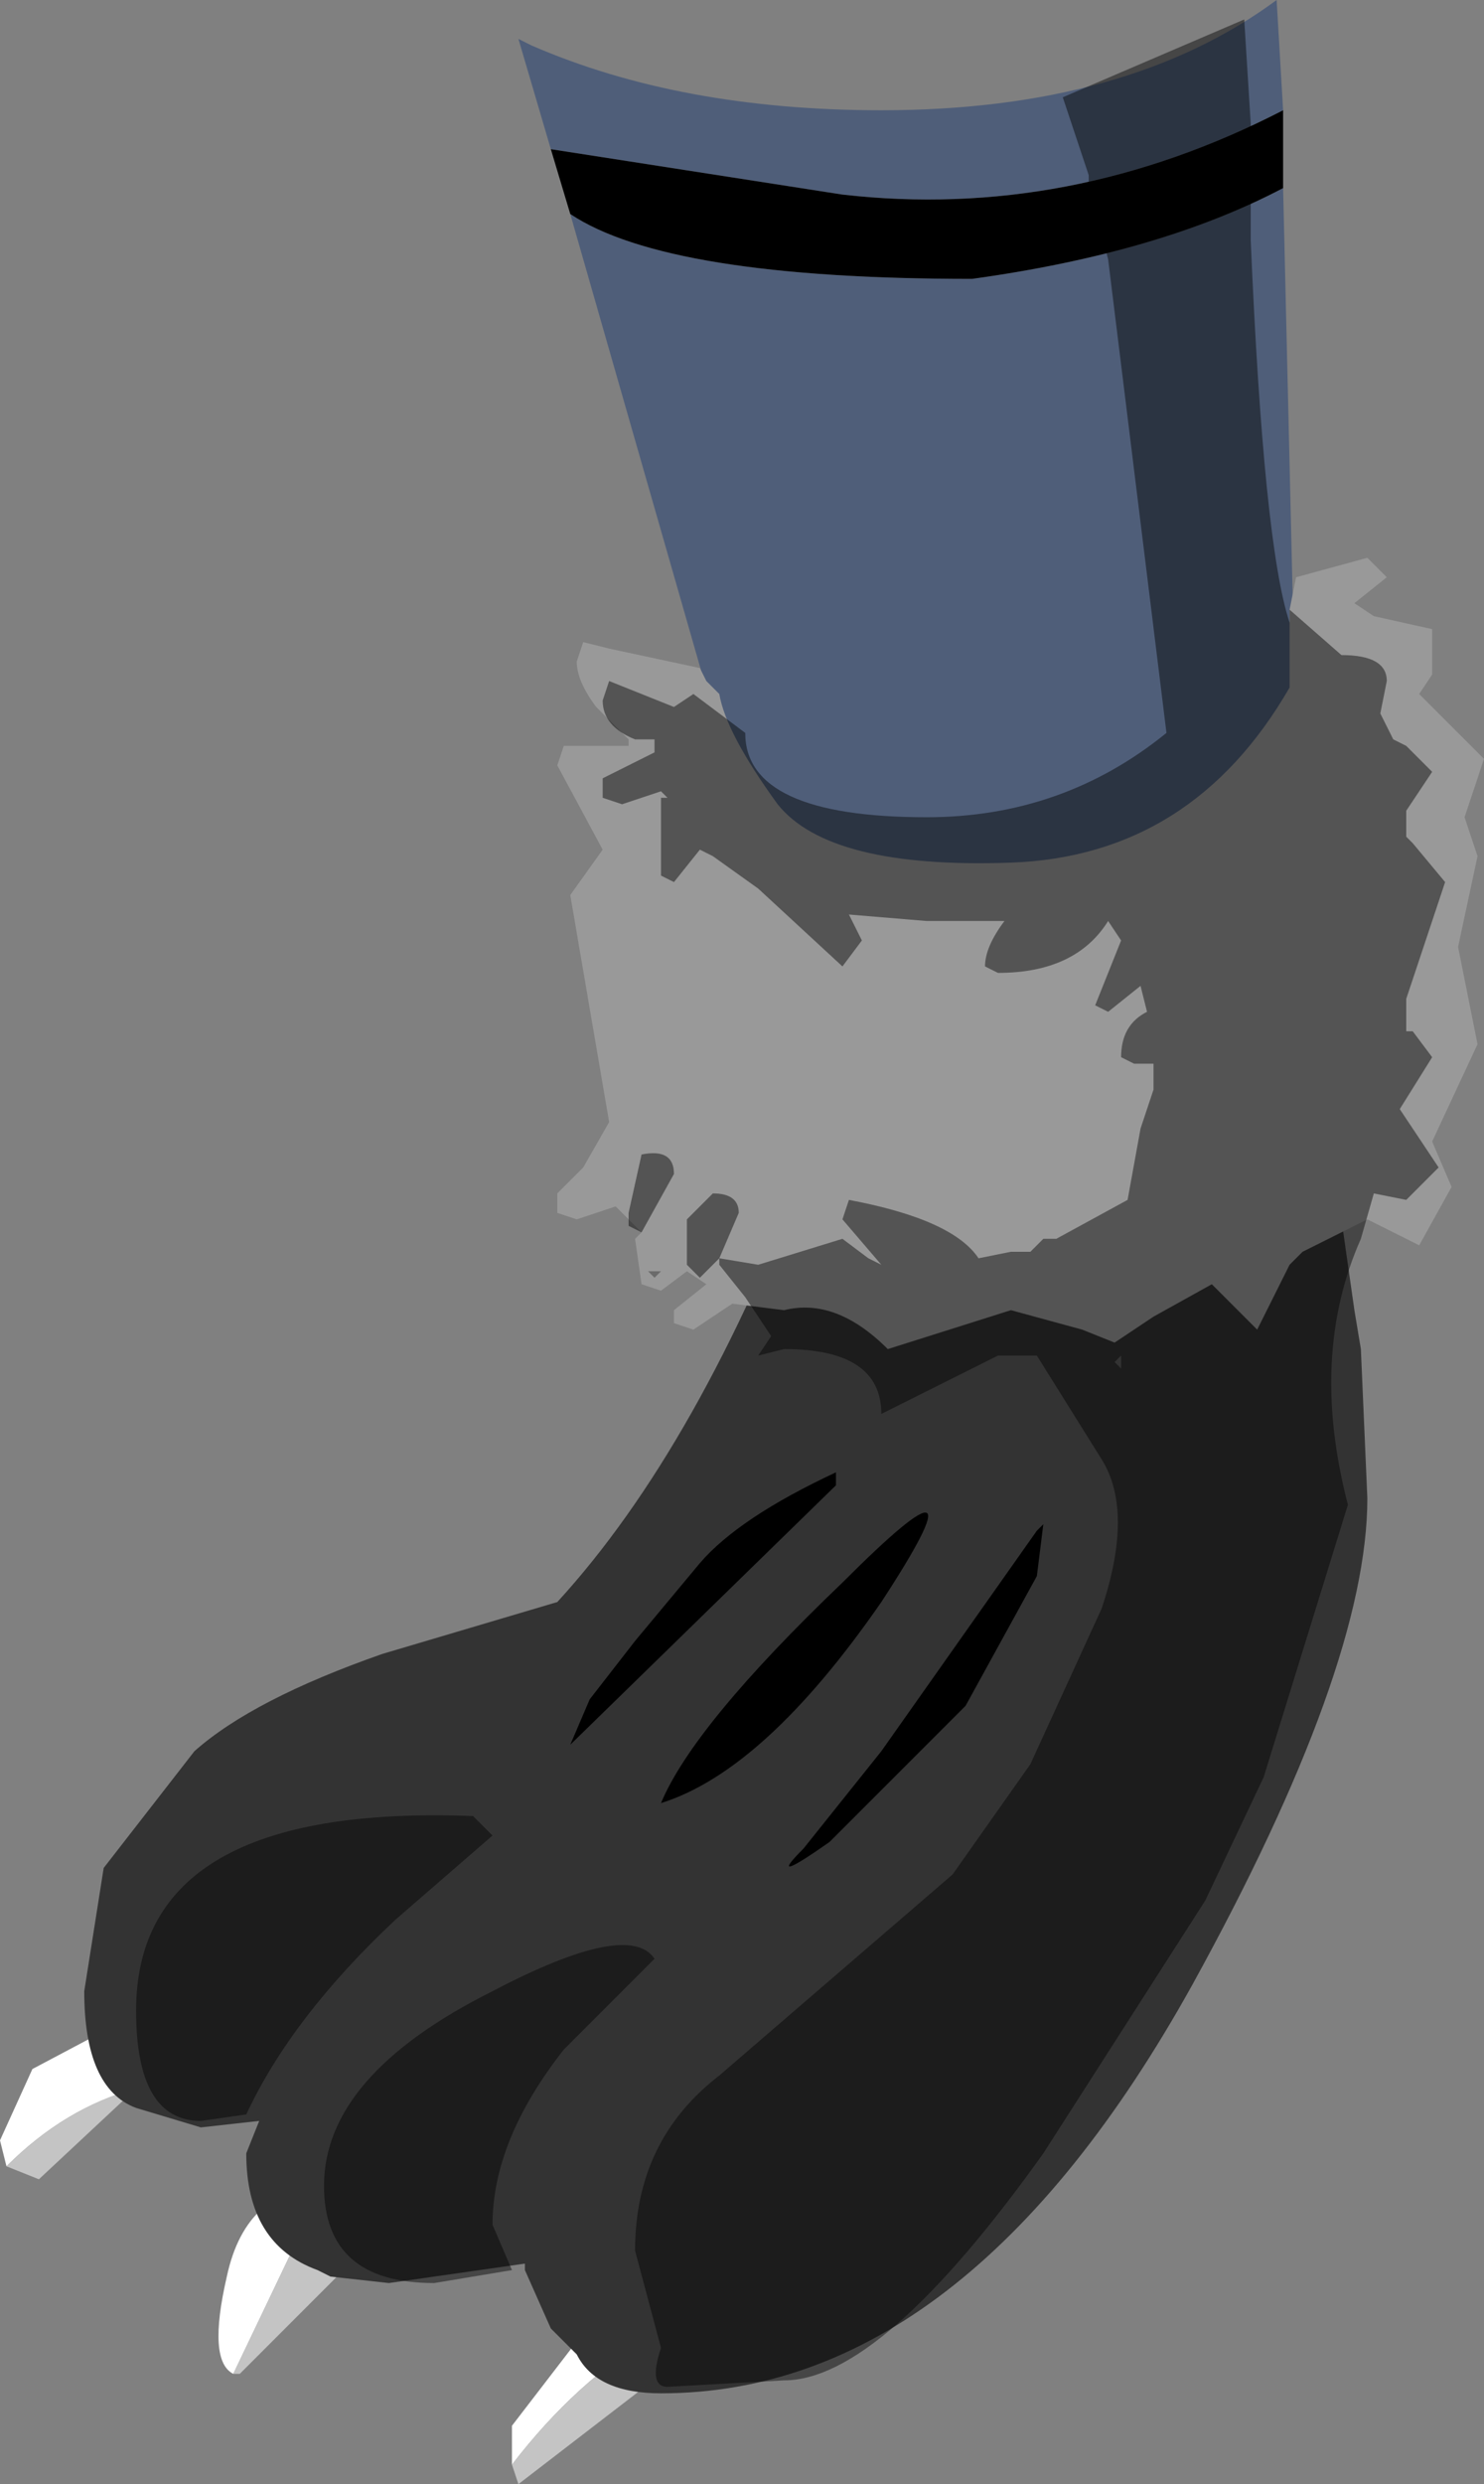 <svg xmlns="http://www.w3.org/2000/svg" xmlns:ffdec="https://www.free-decompiler.com/flash" xmlns:xlink="http://www.w3.org/1999/xlink" ffdec:objectType="frame" width="11.45" height="19.15"><rect width="100%" height="100%" fill="#808080" stroke="none"/><use ffdec:characterId="1" xlink:href="#a" width="11.45" height="19.15"/><defs><g id="a" fill-rule="evenodd"><path fill="#fff" d="M3.95 19v-.3l.5-.65q.35-.3.7-.3l.2-.1.25.2-.3.3-.25-.15q-.6.35-1.1 1m-2.15-.7q-.2-.1-.05-.75.15-.7.8-.7.35 0 .35.2l-.3.5-.25-.4zM.05 16.7 0 16.5l.25-.55.85-.45h.25l.1.2-.4.4q-.55.15-1 .6"/><path fill="#c4c4c4" d="M3.95 19q.5-.65 1.1-1l.25.15-1.3 1zm-2.15-.7.55-1.15.25.4-.75.75zM.05 16.7q.45-.45 1-.6l-.75.7z"/><path fill="#333" d="m10.25 8.7.2 1.4.05.3.05 1.15q0 1.3-1.35 3.75-1.75 3.15-4.1 3.15-.5 0-.65-.3l-.2-.2-.2-.45v-.05L3 17.6l-.45-.05-.1-.05q-.55-.2-.55-.9l.1-.25-.45.05-.5-.15q-.4-.15-.4-.9l.15-.95.7-.9q.45-.4 1.45-.75l1.35-.4q1.1-1.2 1.95-3.45 1.2.6 1.95.55z"/><path fill="#4f5e79" d="M4.25 1.15 4 .3l.1.05q1.15.5 2.7.5Q8.7.85 9.85 0l.05.85q-1.65.85-3.4.65zm5.65.3.15 6.4q-1.65 1.1-3.8.25L4.4 1.65q.75.5 3.1.5 1.45-.2 2.4-.7"/><path d="m4.4 1.65-.15-.5 2.25.35q1.75.2 3.4-.65v.6q-.95.5-2.4.7-2.35 0-3.1-.5M8.05 11.75l-.05.4-.55 1L6.4 14.2q-.5.35-.2.05l.6-.75L8 11.8zm-1.55.45q1.15-1.15.3.15-.9 1.3-1.7 1.55.25-.6 1.4-1.7m-.05-.85v.1l-2.05 2 .15-.35.35-.45.5-.6q.3-.35 1.05-.7"/><path fill="#fff" d="m8.45 9.9-.35-.15.15-.35q.2.05.2.25z"/><path fill="#999" d="m4.3 5.9.05-.15h.5V5.7l-.25-.25q-.15-.2-.15-.35l.05-.15.2.05.7.15.05.1.1.1q.05.3.45.85.4.5 1.8.45T9.95 5.3v-.6l.05-.25.55-.15.15.15-.25.2.15.1.45.1v.35l-.1.15.5.5-.15.45.1.3-.15.7.15.75-.35.75.15.35-.25.45-.4-.2-.5.25-.1.1-.25.5-.35-.35-.45.25-.3.2-.25-.1-.55-.15-.95.3q-.4-.4-.8-.3l-.4-.05-.3.2-.15-.05v-.1l.25-.2-.15-.1-.2.15-.15-.05-.05-.35.05-.05-.2-.2-.3.1-.15-.05V9.2l.2-.2.2-.35-.3-1.75.25-.35zm5.8-1.15V4.7zm-.35 5 .05-.05z"/><path fill-opacity=".298" d="M5.05 9.85 5 9.8h.1z"/><path fill-opacity=".451" d="M5.5 9.2q.2 0 .2.15l-.15.35-.15.15-.1-.1V9.4zm-.55-.3q.25-.05.25.15l-.25.45-.1-.05v-.1zm3.65 1.6.05.05v-.1zM4.65 6.15V6l.4-.2v-.1H4.9q-.25-.1-.25-.3l.05-.15.5.2.15-.1.4.3q0 .65 1.4.65Q8.2 6.3 9 5.65L8.55 2l-.15-.6v-.05l-.2-.6 1.4-.6.05.8v.9q.1 2.35.3 2.95v-.1l.4.35q.35 0 .35.2l-.05.25.1.2.1.05.2.2-.2.3v.2l.05.05.25.3-.3.9v.25h.05l.15.2-.25.4.3.45-.25.25-.25-.05-.1.35q-.4.9-.1 2.05l-.65 2.1-.45.95-1.25 1.95q-1.25 1.75-2 1.75l-.9.05q-.15 0-.05-.3l-.2-.75q0-.85.65-1.35l1.8-1.55.6-.85.55-1.2q.25-.75 0-1.15l-.5-.8h-.3l-.9.45q0-.5-.75-.5l-.2.05.1-.15-.2-.3-.2-.25V9.7l.3.05.65-.2.2.15.1.05-.3-.35.05-.15q.8.15 1 .45l.25-.05h.15l.1-.1h.1l.55-.3.1-.55.1-.3v-.2h-.15l-.1-.05q0-.25.2-.35l-.05-.2-.25.2-.1-.05.2-.5-.1-.15q-.25.4-.85.4l-.1-.05q0-.15.15-.35h-.6l-.6-.05.1.2-.15.2-.65-.6-.35-.25-.1-.05-.2.25-.1-.05v-.6h.05L5.1 6.1l-.3.1zm-.85 8-.75.65q-.8.75-1.15 1.5l-.35.05q-.5 0-.5-.85 0-1.6 2.6-1.5zm0 3 .15.35-.6.1q-.85 0-.85-.75 0-.85 1.3-1.5 1.05-.55 1.25-.25l-.7.7q-.55.7-.55 1.35"/></g></defs></svg>